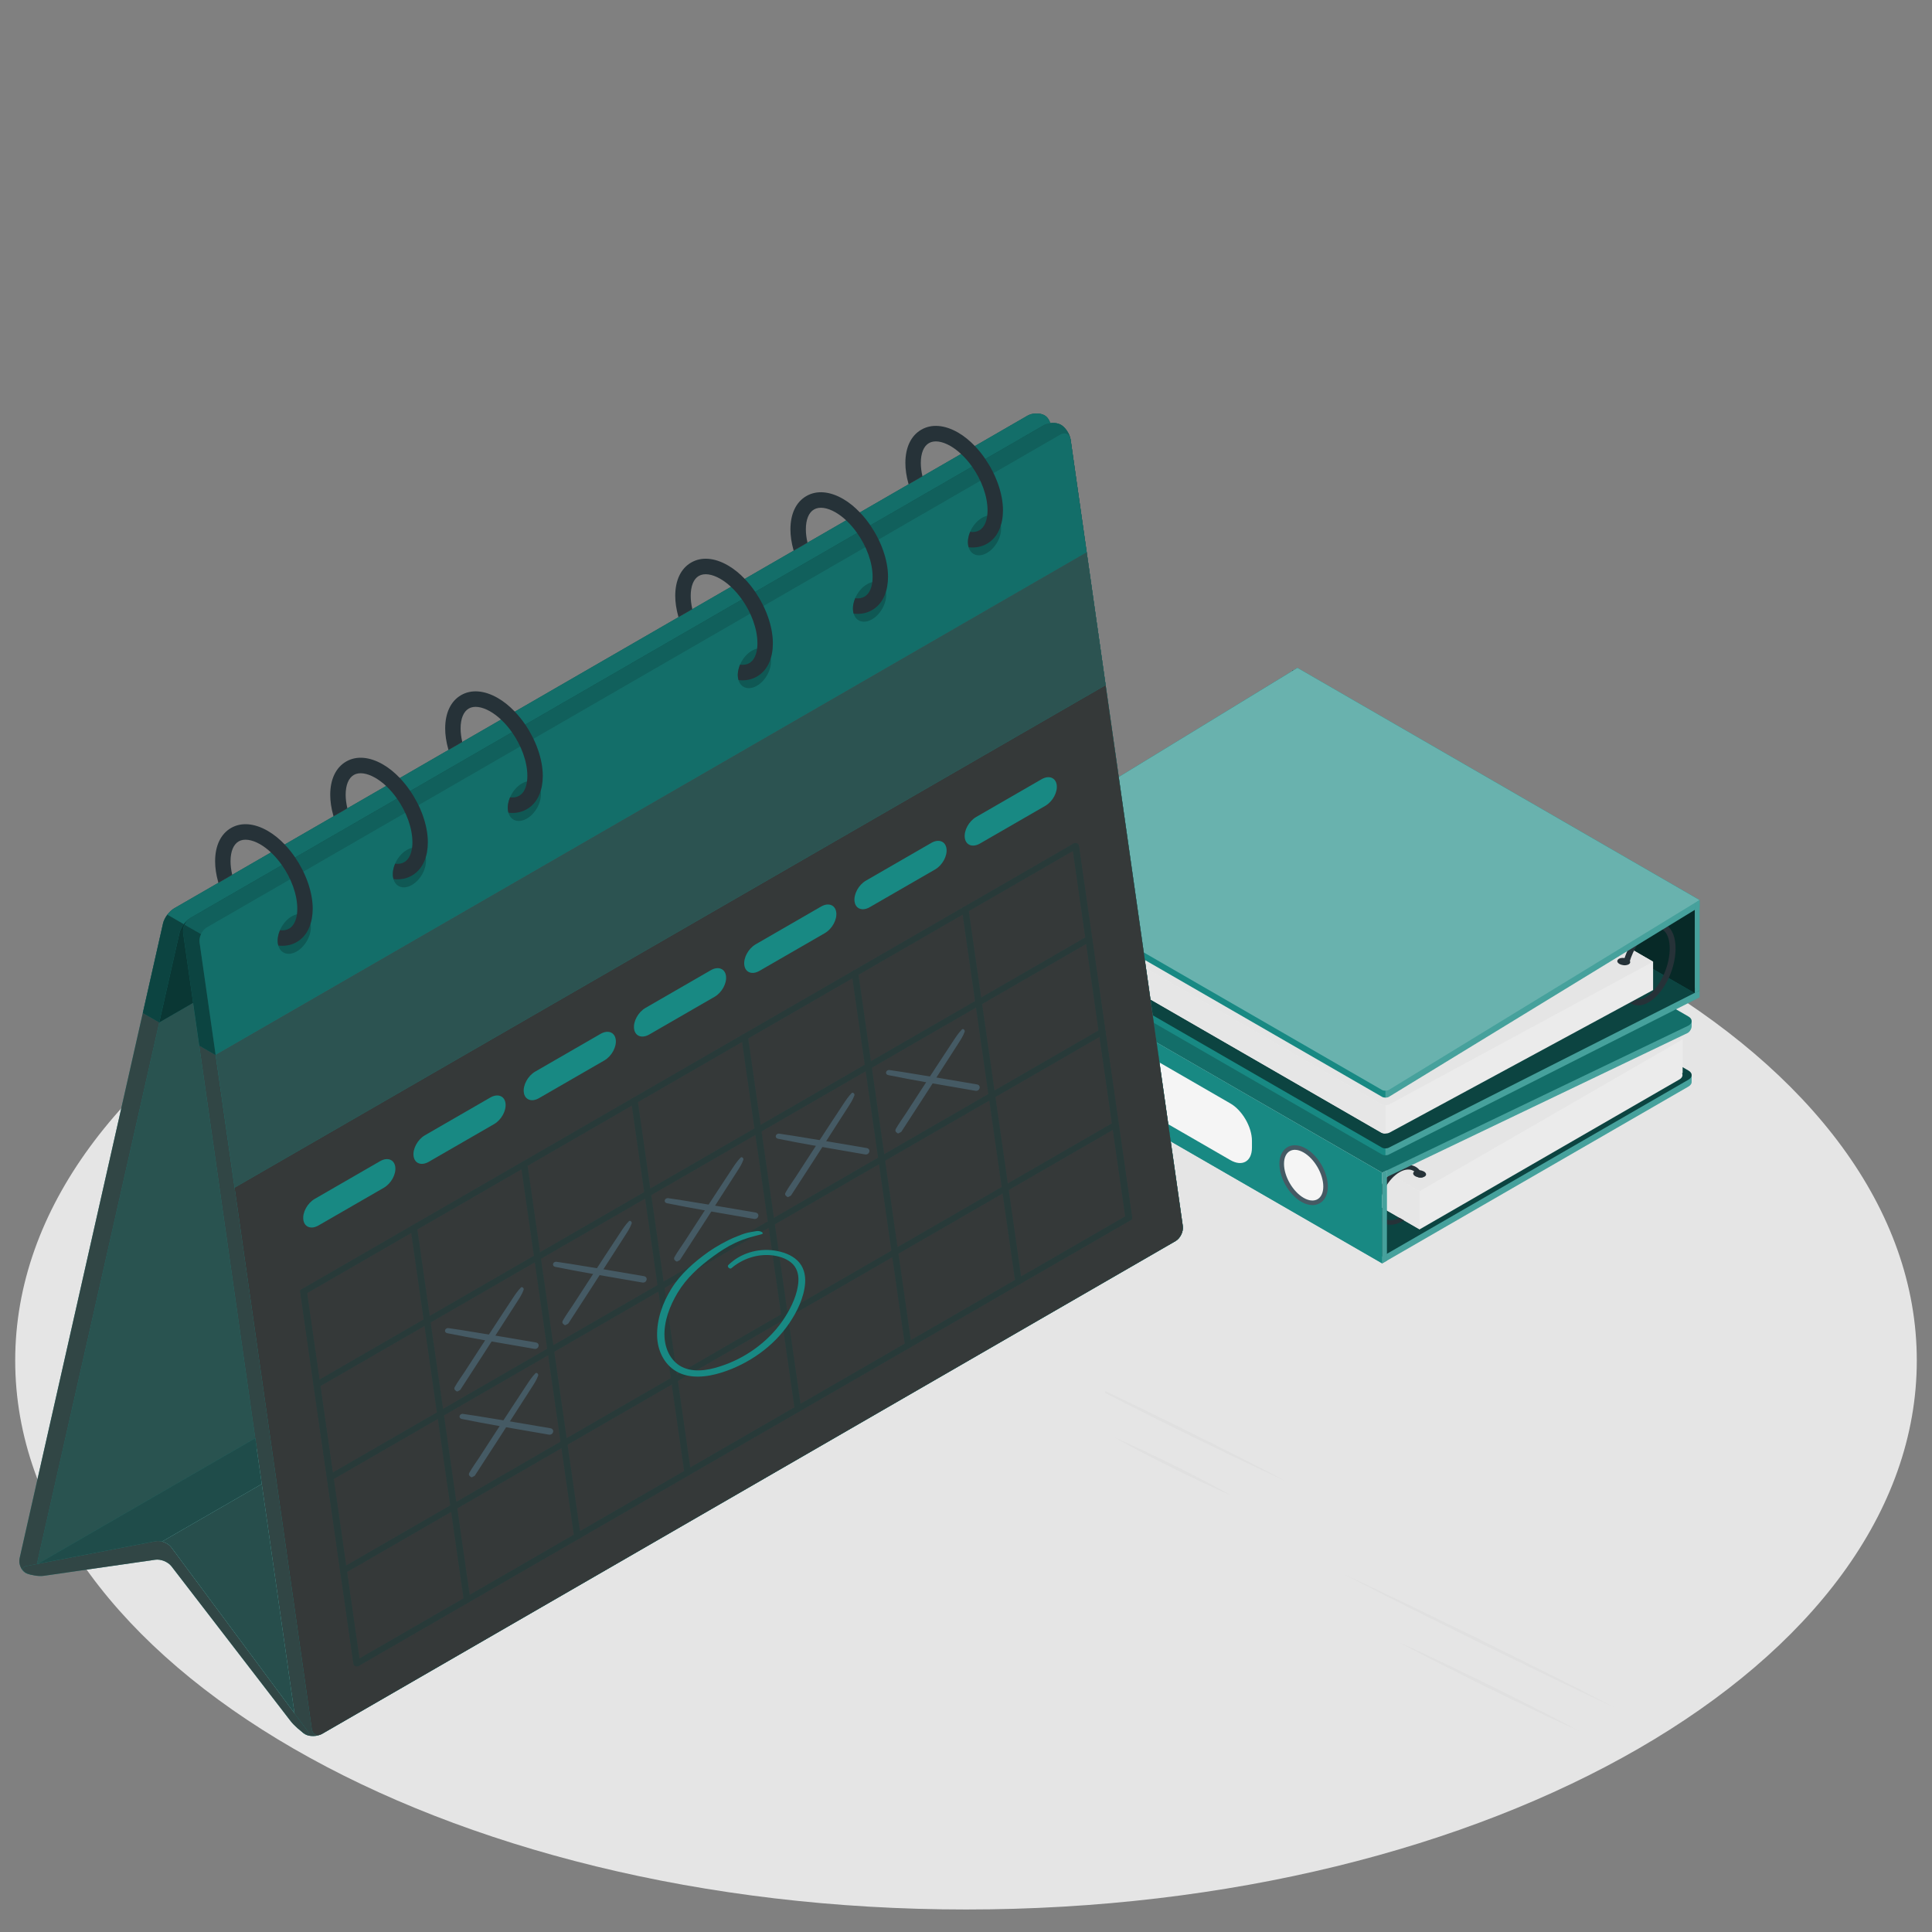 <svg width="275" height="275" viewBox="0 0 275 275" fill="none" xmlns="http://www.w3.org/2000/svg">
<rect x="0" y="0" width="275" height="275" fill="#808080" stroke="none"/>
<path d="M137.5 271.795C212.244 271.795 272.836 236.812 272.836 193.658C272.836 150.504 212.244 115.521 137.5 115.521C62.756 115.521 2.164 150.504 2.164 193.658C2.164 236.812 62.756 271.795 137.5 271.795Z" fill="#E5E5E5"/>
<path d="M240.322 154.662C240.633 154.482 240.789 154.247 240.789 154.012C240.79 153.775 240.789 153.008 240.789 153.008L185.334 121.614C184.71 121.254 183.699 121.254 183.076 121.614L139.472 146.789L196.737 179.828L240.322 154.662Z" fill="#188983"/>
<path opacity="0.2" d="M240.322 154.662C240.633 154.482 240.789 154.247 240.789 154.012C240.79 153.775 240.789 153.008 240.789 153.008L185.334 121.614C184.71 121.254 183.699 121.254 183.076 121.614L139.472 146.789L196.737 179.828L240.322 154.662Z" fill="white"/>
<path d="M240.322 153.685C240.946 153.325 240.946 152.741 240.322 152.381L185.334 120.636C184.711 120.276 183.7 120.276 183.076 120.636L139.472 145.812L196.737 178.851L240.322 153.685Z" fill="#188983"/>
<path opacity="0.5" d="M240.322 153.685C240.946 153.325 240.946 152.741 240.322 152.381L185.334 120.636C184.711 120.276 183.7 120.276 183.076 120.636L139.472 145.812L196.737 178.851L240.322 153.685Z" fill="black"/>
<path d="M149.509 139.232L181.792 120.604C182.415 120.244 183.427 120.244 184.051 120.603L235.307 150.194L239.506 147.749V152.721L239.427 152.768C239.567 153.074 239.454 153.412 239.038 153.652L202.067 174.988L144.803 141.949V136.517L149.509 139.232Z" fill="#EBEBEB"/>
<path d="M239.037 148.22C239.661 147.859 239.66 147.276 239.037 146.916L184.05 115.171C183.426 114.811 182.415 114.811 181.791 115.171L144.801 136.517L202.066 169.556L239.037 148.22Z" fill="#E5E5E5"/>
<path d="M202.067 169.556V174.987L144.802 141.948V136.517L202.067 169.556Z" fill="#E6E6E6"/>
<path d="M201.468 167.434C201.598 167.499 201.728 167.552 201.885 167.577C202.107 167.63 202.354 167.63 202.55 167.564C202.628 167.551 202.694 167.525 202.759 167.486C203.098 167.304 203.059 166.964 202.668 166.743C202.498 166.652 202.29 166.586 202.082 166.573C201.821 166.547 201.56 166.586 201.378 166.691C201.351 166.704 201.325 166.717 201.312 166.743C201.05 166.939 201.103 167.226 201.468 167.434Z" fill="#263238"/>
<path d="M195.771 171.685C195.771 172.454 195.967 173.093 196.345 173.562C196.736 174.058 197.309 174.332 197.961 174.331C197.974 174.332 197.974 174.332 197.974 174.332C198.469 174.331 199.004 174.175 199.539 173.862C199.63 173.81 199.734 173.758 199.826 173.693L199.187 173.328C197.648 174.189 196.423 173.458 196.423 171.685C196.423 169.912 197.674 167.735 199.213 166.849C200.047 166.366 200.804 166.352 201.312 166.744C201.572 166.914 201.768 167.201 201.885 167.578C202.107 167.631 202.355 167.631 202.55 167.565C202.459 167.174 202.303 166.835 202.081 166.574C201.69 166.092 201.129 165.818 200.464 165.818C199.956 165.818 199.435 165.975 198.887 166.288C197.141 167.291 195.771 169.664 195.771 171.685Z" fill="#263238"/>
<path d="M197.39 166.551L240.79 145.342L240.789 146.05C240.789 146.41 240.537 146.848 240.225 147.028L197.391 167.535L197.39 166.551Z" fill="#188983"/>
<path opacity="0.2" d="M197.39 166.551L240.79 145.342L240.789 146.05C240.789 146.41 240.537 146.848 240.225 147.028L197.391 167.535L197.39 166.551Z" fill="white"/>
<path d="M240.322 145.989C240.946 145.628 240.946 145.044 240.322 144.685L185.335 112.94C184.711 112.58 183.7 112.58 183.077 112.94L139.473 133.875L196.737 166.914L240.322 145.989Z" fill="#188983"/>
<path opacity="0.2" d="M240.322 145.989C240.946 145.628 240.946 145.044 240.322 144.685L185.335 112.94C184.711 112.58 183.7 112.58 183.077 112.94L139.473 133.875L196.737 166.914L240.322 145.989Z" fill="black"/>
<path d="M196.738 179.828L139.473 146.788V133.857L196.736 166.918L196.738 179.828Z" fill="#188983"/>
<path d="M186.811 171.534C187.464 171.534 188.042 171.26 188.436 170.765C188.81 170.296 189.008 169.646 189.008 168.886C189.007 166.867 187.636 164.493 185.886 163.482C185.346 163.171 184.817 163.013 184.311 163.013C182.996 163.013 182.112 164.076 182.112 165.66C182.112 167.682 183.484 170.055 185.235 171.066C185.774 171.376 186.304 171.534 186.808 171.534C186.808 171.534 186.809 171.534 186.811 171.534Z" fill="#455A64"/>
<path d="M188.356 168.888C188.358 170.67 187.106 171.392 185.561 170.501C184.017 169.611 182.765 167.443 182.765 165.661C182.765 163.878 184.016 163.155 185.56 164.047C187.104 164.939 188.355 167.106 188.356 168.888Z" fill="#F5F5F5"/>
<path d="M178.202 162.379V163.356C178.202 165.314 176.828 166.108 175.132 165.129L146.385 148.532C144.689 147.553 143.315 145.172 143.314 143.215V142.237C143.314 140.28 144.689 139.486 146.385 140.465L175.131 157.062C176.828 158.04 178.202 160.421 178.202 162.379Z" fill="#F5F5F5"/>
<path d="M197.411 179.439V166.591L196.736 166.919L196.738 179.828L197.411 179.439Z" fill="#188983"/>
<path opacity="0.2" d="M197.411 179.439V166.591L196.736 166.919L196.738 179.828L197.411 179.439Z" fill="white"/>
<path d="M139.94 131.08C139.94 131.352 140.16 131.7 140.431 131.857L196.713 164.329C196.985 164.485 197.424 164.485 197.696 164.329L241.918 141.96V140.977L184.673 107.928L140.431 130.303C140.16 130.46 139.94 130.807 139.94 131.08Z" fill="#188983"/>
<path opacity="0.5" d="M241.917 140.978L197.7 163.349C197.558 163.435 197.374 163.463 197.204 163.463C197.02 163.463 196.849 163.435 196.708 163.349L140.433 130.868C140.163 130.712 140.163 130.457 140.433 130.301L184.676 107.929L241.917 140.978Z" fill="black"/>
<path opacity="0.2" d="M241.918 140.978V141.96L197.702 164.328C197.56 164.413 197.376 164.441 197.205 164.441V163.463C197.375 163.463 197.559 163.435 197.701 163.349L241.918 140.978Z" fill="white"/>
<path d="M241.246 141.37L183.981 108.33V95.399L241.244 128.59L241.246 141.37Z" fill="#188983"/>
<path opacity="0.7" d="M241.246 141.37L183.981 108.33V95.399L241.244 128.59L241.246 141.37Z" fill="black"/>
<path d="M140.55 124.126C140.211 124.321 139.936 124.798 139.936 125.189V127.806C139.936 128.197 140.211 128.673 140.551 128.869L196.587 161.199C196.926 161.395 197.476 161.395 197.816 161.199L235.302 140.923V136.888L178.056 103.84L140.55 124.126Z" fill="#EBEBEB"/>
<path d="M178.055 103.841L140.55 124.126C140.212 124.321 140.211 124.639 140.55 124.834L196.587 157.164C196.926 157.36 197.476 157.36 197.815 157.164L235.301 136.889L178.055 103.841Z" fill="#E5E5E5"/>
<path d="M230.524 137.216C230.654 137.281 230.784 137.333 230.941 137.359C231.162 137.411 231.41 137.411 231.606 137.346C231.684 137.333 231.749 137.307 231.815 137.268C232.153 137.085 232.114 136.746 231.723 136.525C231.554 136.434 231.345 136.369 231.137 136.355C230.876 136.33 230.616 136.369 230.433 136.473C230.407 136.486 230.381 136.499 230.368 136.525C230.107 136.72 230.159 137.007 230.524 137.216Z" fill="#263238"/>
<path d="M197.204 157.301V161.342C196.977 161.342 196.751 161.299 196.58 161.2L140.546 128.874C140.206 128.676 139.937 128.193 139.937 127.811L139.936 125.187C139.936 124.861 140.135 124.464 140.404 124.237C140.22 124.422 140.262 124.662 140.546 124.833L196.58 157.159C196.75 157.258 196.977 157.315 197.204 157.301Z" fill="#E6E6E6"/>
<path d="M237.089 131.62C236.364 131.19 235.463 131.24 234.548 131.768C233.014 132.654 231.691 134.693 231.076 136.909C231.377 136.953 231.748 137.006 231.914 137.033C232.483 135.067 233.648 133.25 234.964 132.49C235.256 132.322 235.634 132.163 236.022 132.163C236.236 132.163 236.454 132.212 236.661 132.336C237.332 132.736 237.707 133.808 237.666 135.201C237.586 137.88 236.053 140.908 234.246 141.951C233.902 142.15 233.439 142.334 232.982 142.262L232.068 142.786C232.086 142.798 232.104 142.81 232.123 142.821C232.447 143.015 232.807 143.11 233.187 143.11C233.657 143.11 234.158 142.965 234.662 142.673C236.724 141.482 238.41 138.211 238.498 135.227C238.55 133.5 238.036 132.186 237.089 131.62Z" fill="#263238"/>
<path d="M139.94 122.87C139.94 123.142 140.16 123.49 140.431 123.647L196.713 156.119C196.984 156.275 197.424 156.275 197.696 156.118L241.917 129.092V128.11L184.673 95.061L140.431 122.093C140.16 122.25 139.94 122.598 139.94 122.87Z" fill="#188983"/>
<path d="M241.918 128.11L197.701 155.139C197.559 155.224 197.375 155.252 197.205 155.252C197.02 155.253 196.85 155.224 196.708 155.139L140.434 122.657C140.164 122.502 140.164 122.246 140.434 122.09L184.677 95.061L241.918 128.11Z" fill="#188983"/>
<path opacity="0.35" d="M241.918 128.11L197.701 155.139C197.559 155.224 197.375 155.252 197.205 155.252C197.02 155.253 196.85 155.224 196.708 155.139L140.434 122.657C140.164 122.502 140.164 122.246 140.434 122.09L184.677 95.061L241.918 128.11Z" fill="white"/>
<path opacity="0.2" d="M241.918 128.11V129.093L197.701 156.118C197.559 156.203 197.375 156.231 197.205 156.231V155.252C197.375 155.252 197.559 155.224 197.701 155.139L241.918 128.11Z" fill="white"/>
<path d="M241.918 140.978L241.919 128.133L241.244 128.59L241.246 141.37L241.918 140.978Z" fill="#188983"/>
<path opacity="0.2" d="M241.918 140.978L241.919 128.133L241.244 128.59L241.246 141.37L241.918 140.978Z" fill="white"/>
<path d="M3.645 223.887C2.999 223.514 2.617 222.583 2.793 221.807L23.211 131.426C23.386 130.65 24.087 129.699 24.776 129.302L146.262 59.161C146.951 58.764 148.033 58.744 148.679 59.117C149.325 59.49 149.707 60.42 149.531 61.197L129.113 151.578C128.938 152.354 128.237 153.305 127.548 153.702L6.061 223.842C5.373 224.239 4.291 224.259 3.645 223.887Z" fill="#188983"/>
<path opacity="0.8" d="M3.645 223.887C2.999 223.514 2.617 222.583 2.793 221.807L23.211 131.426C23.386 130.65 24.087 129.699 24.776 129.302L146.262 59.161C146.951 58.764 148.033 58.744 148.679 59.117C149.325 59.49 149.707 60.42 149.531 61.197L129.113 151.578C128.938 152.354 128.237 153.305 127.548 153.702L6.061 223.842C5.373 224.239 4.291 224.259 3.645 223.887Z" fill="#373636"/>
<path d="M25.551 132.776L5.133 223.158C4.958 223.933 5.374 224.24 6.063 223.842L127.55 153.701C128.239 153.303 128.939 152.352 129.114 151.577L149.532 61.195C149.707 60.42 149.292 60.113 148.603 60.511L27.115 130.652C26.427 131.05 25.726 132.001 25.551 132.776Z" fill="#188983"/>
<path opacity="0.6" d="M25.551 132.776L5.133 223.158C4.958 223.933 5.374 224.24 6.063 223.842L127.55 153.701C128.239 153.303 128.939 152.352 129.114 151.577L149.532 61.195C149.707 60.42 149.292 60.113 148.603 60.511L27.115 130.652C26.427 131.05 25.726 132.001 25.551 132.776Z" fill="#373636"/>
<path opacity="0.05" d="M25.551 132.776L5.133 223.158C4.958 223.933 5.374 224.24 6.063 223.842L127.55 153.701C128.239 153.303 128.939 152.352 129.114 151.577L149.532 61.195C149.707 60.42 149.292 60.113 148.603 60.511L27.115 130.652C26.427 131.05 25.726 132.001 25.551 132.776Z" fill="black"/>
<path d="M151.016 60.467C150.37 60.093 149.288 60.113 148.599 60.511L27.112 130.652C26.424 131.05 25.957 132.01 26.068 132.798L42.038 244.746C42.15 245.533 42.765 246.473 43.41 246.846C44.056 247.219 45.137 247.2 45.826 246.802L167.314 176.661C168.002 176.263 168.47 175.303 168.358 174.516L152.39 62.568C152.277 61.781 151.662 60.84 151.016 60.467Z" fill="#188983"/>
<path opacity="0.8" d="M151.016 60.467C150.37 60.093 149.288 60.113 148.599 60.511L27.112 130.652C26.424 131.05 25.957 132.01 26.068 132.798L42.038 244.746C42.15 245.533 42.765 246.473 43.41 246.846C44.056 247.219 45.137 247.2 45.826 246.802L167.314 176.661C168.002 176.263 168.47 175.303 168.358 174.516L152.39 62.568C152.277 61.781 151.662 60.84 151.016 60.467Z" fill="#373636"/>
<path d="M28.409 134.148L44.378 246.096C44.49 246.884 45.139 247.2 45.828 246.802L167.316 176.661C168.004 176.263 168.471 175.303 168.359 174.516L152.391 62.568C152.279 61.781 151.629 61.465 150.941 61.862L29.453 132.003C28.764 132.4 28.297 133.361 28.409 134.148Z" fill="#188983"/>
<path opacity="0.95" d="M28.409 134.148L44.378 246.096C44.49 246.884 45.139 247.2 45.828 246.802L167.316 176.661C168.004 176.263 168.471 175.303 168.359 174.516L152.391 62.568C152.279 61.781 151.629 61.465 150.941 61.862L29.453 132.003C28.764 132.4 28.297 133.361 28.409 134.148Z" fill="#373636"/>
<path d="M37.262 211.233L22.997 219.463H22.991C22.694 219.395 22.39 219.379 22.113 219.431L5.286 222.673C5.27 222.679 5.26 222.679 5.255 222.679H5.239L36.33 204.717L37.262 211.233Z" fill="#188983"/>
<path opacity="0.5" d="M37.262 211.233L22.997 219.463H22.991C22.694 219.395 22.39 219.379 22.113 219.431L5.286 222.673C5.27 222.679 5.26 222.679 5.255 222.679H5.239L36.33 204.717L37.262 211.233Z" fill="#373636"/>
<path opacity="0.2" d="M37.262 211.233L22.997 219.463H22.991C22.694 219.395 22.39 219.379 22.113 219.431L5.286 222.673C5.27 222.679 5.26 222.679 5.255 222.679H5.239L36.33 204.717L37.262 211.233Z" fill="black"/>
<path d="M41.916 243.872L24.388 220.257C24.09 219.86 23.588 219.556 23.06 219.426L37.262 211.232L41.916 243.872Z" fill="#188983"/>
<path opacity="0.6" d="M41.916 243.872L24.388 220.257C24.09 219.86 23.588 219.556 23.06 219.426L37.262 211.232L41.916 243.872Z" fill="#373636"/>
<path opacity="0.1" d="M41.916 243.872L24.388 220.257C24.09 219.86 23.588 219.556 23.06 219.426L37.262 211.232L41.916 243.872Z" fill="black"/>
<path d="M41.365 244.975L24.407 222.946C23.922 222.316 22.891 221.897 22.104 222.011L6.24 224.3C5.452 224.414 4.291 224.204 3.645 223.831C2.999 223.458 3.108 223.033 3.889 222.883L22.114 219.376C22.895 219.225 23.912 219.621 24.386 220.26L43.723 246.309C44.198 246.948 44.058 247.163 43.412 246.79C42.767 246.418 41.85 245.604 41.365 244.975Z" fill="#188983"/>
<path opacity="0.8" d="M41.365 244.975L24.407 222.946C23.922 222.316 22.891 221.897 22.104 222.011L6.24 224.3C5.452 224.414 4.291 224.204 3.645 223.831C2.999 223.458 3.108 223.033 3.889 222.883L22.114 219.376C22.895 219.225 23.912 219.621 24.386 220.26L43.723 246.309C44.198 246.948 44.058 247.163 43.412 246.79C42.767 246.418 41.85 245.604 41.365 244.975Z" fill="#373636"/>
<path d="M149.57 60.75C149.558 60.093 149.207 59.414 148.683 59.114C148.032 58.746 146.955 58.763 146.264 59.16L24.776 129.303C24.442 129.493 24.108 129.821 23.826 130.19C23.532 130.581 23.301 131.031 23.209 131.428L20.33 144.196L22.669 145.538L146.649 73.959L149.533 61.196C149.57 61.029 149.568 60.886 149.57 60.75Z" fill="#188983"/>
<path opacity="0.6" d="M149.533 61.195C149.708 60.42 149.292 60.113 148.603 60.511L27.116 130.651C26.427 131.049 25.727 132 25.552 132.775L22.668 145.539L146.649 73.958L149.533 61.195Z" fill="black"/>
<path opacity="0.5" d="M26.162 131.544C25.868 131.935 25.638 132.379 25.552 132.776L22.667 145.539L20.328 144.196L23.208 131.428C23.301 131.031 23.53 130.582 23.824 130.19L26.162 131.544Z" fill="black"/>
<path opacity="0.2" d="M149.57 60.75C149.512 60.318 149.138 60.203 148.602 60.514L27.113 130.651C26.779 130.841 26.439 131.169 26.163 131.543L23.825 130.19C24.107 129.822 24.441 129.493 24.776 129.303L146.264 59.16C146.955 58.763 148.032 58.746 148.683 59.114C149.206 59.414 149.558 60.093 149.57 60.75Z" fill="black"/>
<path d="M152.539 63.639L152.543 63.637L152.39 62.567C152.383 62.516 152.368 62.463 152.357 62.412C152.354 62.398 152.352 62.382 152.348 62.368L152.346 62.365C152.169 61.625 151.608 60.809 151.017 60.468C150.37 60.094 149.289 60.114 148.6 60.512L27.113 130.651C26.76 130.856 26.466 131.208 26.279 131.609L26.276 131.611C26.097 131.991 26.017 132.412 26.069 132.798L28.361 148.836L30.699 150.19L154.681 78.614L152.539 63.639Z" fill="#188983"/>
<path opacity="0.2" d="M154.682 78.614L30.699 150.19L28.409 134.147C28.357 133.765 28.435 133.342 28.618 132.96C28.806 132.558 29.104 132.207 29.454 132.003L150.944 61.862C151.55 61.506 152.125 61.715 152.334 62.322C152.34 62.338 152.345 62.354 152.35 62.37C152.35 62.38 152.356 62.396 152.356 62.412C152.372 62.464 152.382 62.516 152.392 62.569L152.543 63.635L152.538 63.641L154.682 78.614Z" fill="black"/>
<path opacity="0.5" d="M30.699 150.191L28.361 148.838L26.069 132.799C26.017 132.413 26.098 131.992 26.276 131.612L28.62 132.96C28.436 133.34 28.355 133.767 28.407 134.147L30.699 150.191Z" fill="black"/>
<path opacity="0.3" d="M152.349 62.368C152.159 61.729 151.565 61.499 150.944 61.861L29.455 132.004C29.104 132.206 28.804 132.557 28.62 132.96L26.277 131.612C26.467 131.209 26.761 130.858 27.112 130.65L148.6 60.513C149.291 60.116 150.374 60.093 151.019 60.467C151.612 60.813 152.176 61.625 152.349 62.368Z" fill="black"/>
<g opacity="0.2">
<path d="M39.549 134.278C39.353 132.9 40.24 131.178 41.531 130.432C42.822 129.686 44.028 130.2 44.224 131.578C44.421 132.956 43.534 134.678 42.243 135.424C40.952 136.169 39.745 135.656 39.549 134.278Z" fill="black"/>
<path d="M55.938 124.818C55.742 123.44 56.629 121.718 57.92 120.972C59.211 120.226 60.417 120.74 60.614 122.118C60.81 123.496 59.923 125.218 58.632 125.964C57.341 126.71 56.136 126.196 55.938 124.818Z" fill="black"/>
<path d="M72.301 115.368C72.105 113.99 72.992 112.268 74.282 111.522C75.573 110.776 76.78 111.289 76.976 112.667C77.172 114.046 76.285 115.767 74.995 116.513C73.704 117.259 72.497 116.747 72.301 115.368Z" fill="black"/>
<path d="M105.044 96.465C104.848 95.087 105.735 93.365 107.026 92.619C108.317 91.873 109.523 92.386 109.719 93.764C109.916 95.142 109.029 96.864 107.738 97.61C106.447 98.356 105.241 97.843 105.044 96.465Z" fill="black"/>
<path d="M121.434 87.006C121.237 85.628 122.124 83.906 123.415 83.16C124.706 82.414 125.912 82.927 126.109 84.305C126.305 85.683 125.418 87.405 124.127 88.151C122.836 88.896 121.63 88.384 121.434 87.006Z" fill="black"/>
<path d="M137.796 77.556C137.6 76.178 138.487 74.455 139.778 73.71C141.069 72.964 142.275 73.477 142.471 74.855C142.668 76.233 141.781 77.955 140.49 78.701C139.199 79.446 137.992 78.934 137.796 77.556Z" fill="black"/>
</g>
<path d="M44.511 129.343C44.511 129.829 44.469 130.305 44.386 130.76C44.339 131.005 44.281 131.246 44.208 131.471C43.858 132.648 43.189 133.542 42.253 134.08C41.636 134.442 40.94 134.624 40.182 134.624C39.993 134.624 39.805 134.614 39.611 134.588C39.585 134.489 39.565 134.389 39.549 134.28C39.465 133.684 39.585 133.02 39.852 132.403C40.349 132.465 40.788 132.387 41.154 132.178C41.892 131.75 42.169 130.85 42.263 130.139C42.273 130.102 42.273 130.07 42.279 130.04C42.299 129.836 42.315 129.606 42.315 129.344C42.315 127.315 41.453 125.014 40.129 123.137C39.659 122.473 39.135 121.867 38.576 121.339C38.08 120.879 37.562 120.481 37.018 120.167C35.821 119.488 34.723 119.336 33.98 119.759C33.227 120.193 32.814 121.202 32.814 122.593C32.814 123.2 32.898 123.849 33.055 124.528L31.09 125.663L31.053 125.532C30.765 124.502 30.619 123.514 30.619 122.594C30.619 120.382 31.424 118.698 32.883 117.856C34.337 117.014 36.193 117.161 38.118 118.27C38.97 118.762 39.786 119.425 40.533 120.209C41.062 120.769 41.564 121.386 42.013 122.05C43.528 124.276 44.511 126.963 44.511 129.343Z" fill="#263238"/>
<path d="M60.899 119.883C60.899 120.369 60.857 120.845 60.779 121.3C60.731 121.551 60.674 121.796 60.601 122.027C60.245 123.193 59.576 124.082 58.64 124.621C58.028 124.982 57.327 125.165 56.569 125.165C56.386 125.165 56.197 125.154 56.009 125.128C55.978 125.034 55.957 124.93 55.941 124.82C55.857 124.224 55.973 123.56 56.239 122.943C56.741 123.001 57.18 122.927 57.541 122.718C58.284 122.29 58.556 121.39 58.65 120.679C58.656 120.647 58.66 120.611 58.666 120.58C58.692 120.376 58.702 120.151 58.702 119.885C58.702 117.855 57.84 115.555 56.516 113.678C56.051 113.013 55.528 112.402 54.963 111.879C54.471 111.419 53.949 111.021 53.405 110.708C52.213 110.028 51.11 109.876 50.367 110.3C49.62 110.734 49.201 111.738 49.201 113.133C49.201 113.735 49.285 114.383 49.447 115.063L47.476 116.198L47.439 116.067C47.152 115.042 47.005 114.054 47.005 113.133C47.005 110.921 47.811 109.238 49.274 108.396C50.723 107.554 52.584 107.7 54.503 108.804C55.361 109.3 56.176 109.965 56.919 110.749C57.452 111.308 57.949 111.93 58.398 112.589C59.921 114.817 60.899 117.504 60.899 119.883Z" fill="#263238"/>
<path d="M77.259 110.435C77.259 110.921 77.217 111.397 77.139 111.852C77.091 112.103 77.034 112.344 76.961 112.573C76.606 113.745 75.936 114.633 75 115.172C74.389 115.533 73.688 115.716 72.93 115.716C72.747 115.716 72.558 115.706 72.37 115.68C72.338 115.585 72.318 115.481 72.302 115.371C72.218 114.774 72.333 114.111 72.6 113.494C73.102 113.551 73.541 113.478 73.902 113.269C74.649 112.84 74.921 111.935 75.01 111.225C75.021 111.193 75.021 111.162 75.026 111.13C75.052 110.926 75.063 110.696 75.063 110.435C75.063 108.406 74.2 106.111 72.877 104.234C72.411 103.569 71.888 102.958 71.324 102.429C70.833 101.969 70.309 101.572 69.766 101.258C68.574 100.578 67.471 100.426 66.728 100.85C65.98 101.284 65.562 102.288 65.562 103.684C65.562 104.291 65.646 104.938 65.803 105.619L63.837 106.754L63.801 106.617C63.513 105.593 63.367 104.604 63.367 103.684C63.367 101.472 64.172 99.788 65.631 98.946C67.085 98.104 68.946 98.251 70.865 99.359C71.717 99.851 72.533 100.514 73.281 101.298C73.814 101.858 74.311 102.475 74.766 103.139C76.282 105.368 77.259 108.056 77.259 110.435Z" fill="#263238"/>
<path d="M110.009 91.558C110.009 92.039 109.973 92.521 109.889 92.975C109.841 93.232 109.784 93.472 109.71 93.707C109.355 94.868 108.686 95.757 107.749 96.295C107.138 96.651 106.442 96.834 105.684 96.834C105.495 96.834 105.308 96.823 105.119 96.797C105.087 96.693 105.061 96.583 105.046 96.468C104.963 95.877 105.078 95.224 105.334 94.612C105.841 94.674 106.285 94.601 106.656 94.392C107.404 93.958 107.676 93.043 107.765 92.321C107.771 92.295 107.771 92.274 107.776 92.248C107.802 92.049 107.812 91.82 107.812 91.558C107.812 89.519 106.944 87.213 105.616 85.331C105.145 84.667 104.622 84.061 104.052 83.532C103.566 83.082 103.048 82.69 102.515 82.382C101.323 81.697 100.22 81.551 99.477 81.974C98.729 82.403 98.316 83.413 98.316 84.808C98.316 85.399 98.389 86.037 98.546 86.711L96.58 87.846L96.548 87.742C96.261 86.711 96.114 85.724 96.114 84.808C96.114 82.591 96.92 80.912 98.383 80.07C99.837 79.228 101.693 79.369 103.612 80.478C104.459 80.965 105.27 81.624 106.013 82.403C106.546 82.962 107.048 83.58 107.498 84.243C109.026 86.475 110.009 89.169 110.009 91.558Z" fill="#263238"/>
<path d="M126.402 82.094C126.402 82.586 126.36 83.062 126.276 83.516C126.23 83.773 126.172 84.013 126.098 84.248C125.743 85.409 125.073 86.298 124.143 86.832C123.526 87.192 122.83 87.376 122.073 87.376C121.89 87.376 121.696 87.365 121.508 87.339C121.476 87.235 121.45 87.125 121.435 87.004C121.351 86.414 121.467 85.765 121.728 85.153C122.235 85.216 122.679 85.143 123.046 84.929C123.794 84.5 124.071 83.585 124.159 82.863C124.165 82.837 124.165 82.816 124.17 82.79C124.19 82.586 124.206 82.362 124.206 82.095C124.206 80.061 123.338 77.75 122.005 75.872C121.535 75.207 121.012 74.596 120.447 74.068C119.961 73.618 119.443 73.226 118.91 72.917C117.718 72.237 116.615 72.085 115.872 72.515C115.119 72.943 114.706 73.953 114.706 75.349C114.706 75.939 114.785 76.577 114.941 77.247L112.97 78.387L112.944 78.282C112.656 77.252 112.51 76.269 112.51 75.349C112.51 73.132 113.315 71.448 114.774 70.611C116.228 69.763 118.09 69.91 120.009 71.019C120.855 71.51 121.666 72.169 122.398 72.943H122.404C122.942 73.502 123.439 74.12 123.889 74.784C125.413 77.016 126.402 79.709 126.402 82.094Z" fill="#263238"/>
<path d="M142.763 72.645C142.763 73.137 142.721 73.612 142.637 74.068C142.59 74.313 142.533 74.554 142.46 74.779C142.11 75.95 141.44 76.844 140.504 77.389C139.887 77.744 139.192 77.927 138.433 77.927C138.25 77.927 138.062 77.917 137.874 77.891C137.842 77.786 137.816 77.671 137.801 77.556C137.717 76.965 137.833 76.316 138.089 75.705C138.591 75.767 139.035 75.695 139.407 75.48C140.154 75.052 140.426 74.136 140.515 73.414C140.521 73.388 140.521 73.368 140.526 73.341C140.552 73.137 140.568 72.913 140.568 72.646C140.568 70.612 139.7 68.301 138.367 66.423C137.896 65.759 137.368 65.147 136.803 64.625C136.317 64.17 135.805 63.783 135.272 63.474C134.074 62.789 132.975 62.642 132.233 63.066C131.48 63.495 131.068 64.504 131.068 65.9C131.068 66.491 131.146 67.128 131.303 67.803L129.332 68.938L129.305 68.834C129.018 67.803 128.871 66.816 128.871 65.9C128.871 63.683 129.677 62.004 131.136 61.162C132.589 60.32 134.445 60.461 136.37 61.57C137.217 62.056 138.022 62.715 138.765 63.489C139.298 64.048 139.8 64.671 140.25 65.335C141.775 67.568 142.763 70.261 142.763 72.645Z" fill="#263238"/>
<path d="M33.404 169.042L157.376 97.526L154.68 78.614L30.697 150.137L33.404 169.042Z" fill="#188983"/>
<g opacity="0.65">
<path d="M33.404 169.042L157.376 97.526L154.68 78.614L30.697 150.137L33.404 169.042Z" fill="#373636"/>
</g>
<path d="M43.179 173.631C43.328 174.675 44.295 175.033 45.338 174.43L54.642 169.061C55.685 168.458 56.41 167.124 56.261 166.08C56.111 165.036 55.144 164.678 54.101 165.281L44.798 170.65C43.755 171.253 43.03 172.587 43.179 173.631Z" fill="#188983"/>
<path d="M58.87 164.571C59.019 165.615 59.986 165.973 61.029 165.371L70.333 160.002C71.376 159.399 72.101 158.064 71.951 157.021C71.802 155.977 70.835 155.619 69.792 156.221L60.489 161.59C59.446 162.193 58.721 163.528 58.87 164.571Z" fill="#188983"/>
<path d="M74.562 155.511C74.711 156.555 75.678 156.913 76.721 156.31L86.025 150.941C87.068 150.338 87.793 149.004 87.643 147.96C87.494 146.916 86.527 146.558 85.484 147.161L76.181 152.53C75.138 153.133 74.413 154.467 74.562 155.511Z" fill="#188983"/>
<path d="M90.255 146.45C90.404 147.494 91.371 147.852 92.414 147.25L101.717 141.881C102.76 141.279 103.486 139.943 103.336 138.899C103.186 137.856 102.219 137.498 101.176 138.1L91.874 143.469C90.831 144.072 90.106 145.407 90.255 146.45Z" fill="#188983"/>
<path d="M105.948 137.39C106.097 138.434 107.064 138.792 108.107 138.189L117.41 132.82C118.454 132.217 119.179 130.883 119.029 129.839C118.88 128.795 117.913 128.437 116.87 129.04L107.567 134.41C106.524 135.011 105.798 136.346 105.948 137.39Z" fill="#188983"/>
<path d="M121.639 128.329C121.787 129.373 122.755 129.731 123.798 129.128L133.102 123.759C134.146 123.157 134.871 121.822 134.721 120.778C134.572 119.735 133.605 119.377 132.561 119.979L123.258 125.348C122.214 125.951 121.49 127.285 121.639 128.329Z" fill="#188983"/>
<path d="M137.33 119.269C137.479 120.313 138.446 120.671 139.489 120.068L148.792 114.699C149.836 114.096 150.561 112.762 150.411 111.718C150.261 110.674 149.294 110.316 148.251 110.919L138.948 116.288C137.906 116.89 137.181 118.225 137.33 119.269Z" fill="#188983"/>
<g opacity="0.17">
<path d="M160.732 173.74C160.473 173.751 160.237 173.579 160.205 173.356L152.626 120.425C152.595 120.203 152.778 120.014 153.038 120.003C153.298 119.993 153.534 120.164 153.566 120.387L161.144 173.318C161.176 173.54 160.991 173.729 160.732 173.74Z" fill="#188983"/>
<path d="M145.033 182.805C144.773 182.815 144.537 182.644 144.505 182.421L136.926 129.489C136.894 129.266 137.078 129.077 137.338 129.067C137.598 129.057 137.834 129.228 137.865 129.451L145.445 182.383C145.476 182.605 145.293 182.795 145.033 182.805Z" fill="#188983"/>
<path d="M129.336 191.868C129.076 191.879 128.841 191.708 128.808 191.484L121.229 138.552C121.197 138.33 121.381 138.141 121.641 138.13C121.9 138.12 122.136 138.291 122.168 138.514L129.747 191.445C129.779 191.669 129.595 191.857 129.336 191.868Z" fill="#188983"/>
<path d="M113.636 200.932C113.376 200.942 113.141 200.771 113.108 200.548L105.529 147.616C105.497 147.393 105.681 147.204 105.941 147.194C106.201 147.184 106.437 147.355 106.468 147.578L114.048 200.51C114.079 200.732 113.896 200.921 113.636 200.932Z" fill="#188983"/>
<path d="M97.938 209.996C97.679 210.007 97.443 209.836 97.411 209.613L89.831 156.681C89.799 156.459 89.984 156.27 90.243 156.259C90.502 156.249 90.738 156.42 90.77 156.643L98.351 209.576C98.382 209.797 98.198 209.985 97.938 209.996Z" fill="#188983"/>
<path d="M82.239 219.06C81.979 219.07 81.743 218.899 81.711 218.676L74.132 165.744C74.1 165.521 74.284 165.332 74.543 165.322C74.803 165.311 75.039 165.483 75.071 165.705L82.65 218.637C82.682 218.86 82.498 219.049 82.239 219.06Z" fill="#188983"/>
<path d="M66.54 228.124C66.28 228.134 66.044 227.963 66.012 227.74L58.433 174.808C58.401 174.586 58.585 174.396 58.845 174.386C59.105 174.376 59.34 174.547 59.372 174.77L66.952 227.702C66.983 227.924 66.799 228.113 66.54 228.124Z" fill="#188983"/>
<path d="M50.842 237.187C50.583 237.198 50.346 237.027 50.315 236.803L42.735 183.871C42.703 183.648 42.887 183.459 43.147 183.449C43.406 183.438 43.642 183.609 43.674 183.833L51.255 236.765C51.286 236.988 51.102 237.177 50.842 237.187Z" fill="#188983"/>
<path d="M45.157 197.489C44.995 197.495 44.826 197.429 44.721 197.304C44.563 197.117 44.605 196.867 44.814 196.747L154.705 133.3C154.912 133.178 155.21 133.233 155.367 133.422C155.525 133.609 155.483 133.859 155.275 133.979L45.384 197.425C45.314 197.465 45.237 197.486 45.157 197.489Z" fill="#188983"/>
<path d="M47.05 210.721C46.889 210.727 46.72 210.661 46.615 210.536C46.458 210.349 46.499 210.099 46.708 209.979L156.599 146.533C156.806 146.41 157.105 146.466 157.262 146.654C157.419 146.842 157.378 147.092 157.169 147.212L47.278 210.657C47.209 210.697 47.13 210.718 47.05 210.721Z" fill="#188983"/>
<path d="M48.946 223.954C48.785 223.96 48.616 223.894 48.511 223.769C48.353 223.581 48.394 223.332 48.603 223.212L158.495 159.766C158.702 159.644 159.001 159.7 159.157 159.887C159.315 160.075 159.273 160.324 159.065 160.445L49.173 223.89C49.105 223.93 49.026 223.951 48.946 223.954Z" fill="#188983"/>
<path d="M50.842 237.187C50.762 237.191 50.678 237.176 50.6 237.142C50.445 237.077 50.336 236.947 50.315 236.803L42.735 183.871C42.714 183.727 42.785 183.59 42.919 183.513L152.811 120.067C152.946 119.989 153.126 119.982 153.281 120.048C153.436 120.114 153.545 120.243 153.566 120.387L161.145 173.318C161.165 173.462 161.095 173.599 160.959 173.676L51.07 237.123C51.002 237.163 50.923 237.184 50.842 237.187ZM43.707 184.066L51.154 236.067L160.172 173.124L152.727 121.125L43.707 184.066Z" fill="#188983"/>
</g>
<g opacity="0.17">
<path d="M160.732 173.74C160.473 173.751 160.237 173.579 160.205 173.356L152.626 120.425C152.595 120.203 152.778 120.014 153.038 120.003C153.298 119.993 153.534 120.164 153.566 120.387L161.144 173.318C161.176 173.54 160.991 173.729 160.732 173.74Z" fill="black"/>
<path d="M145.033 182.805C144.773 182.815 144.537 182.644 144.505 182.421L136.926 129.489C136.894 129.266 137.078 129.077 137.338 129.067C137.598 129.057 137.834 129.228 137.865 129.451L145.445 182.383C145.476 182.605 145.293 182.795 145.033 182.805Z" fill="black"/>
<path d="M129.336 191.868C129.076 191.879 128.841 191.708 128.808 191.484L121.229 138.552C121.197 138.33 121.381 138.141 121.641 138.13C121.9 138.12 122.136 138.291 122.168 138.514L129.747 191.445C129.779 191.669 129.595 191.857 129.336 191.868Z" fill="black"/>
<path d="M113.636 200.932C113.376 200.942 113.141 200.771 113.108 200.548L105.529 147.616C105.497 147.393 105.681 147.204 105.941 147.194C106.201 147.184 106.437 147.355 106.468 147.578L114.048 200.51C114.079 200.732 113.896 200.921 113.636 200.932Z" fill="black"/>
<path d="M97.938 209.996C97.679 210.007 97.443 209.836 97.411 209.613L89.831 156.681C89.799 156.459 89.984 156.27 90.243 156.259C90.502 156.249 90.738 156.42 90.77 156.643L98.351 209.576C98.382 209.797 98.198 209.985 97.938 209.996Z" fill="black"/>
<path d="M82.239 219.06C81.979 219.07 81.743 218.899 81.711 218.676L74.132 165.744C74.1 165.521 74.284 165.332 74.543 165.322C74.803 165.311 75.039 165.483 75.071 165.705L82.65 218.637C82.682 218.86 82.498 219.049 82.239 219.06Z" fill="black"/>
<path d="M66.54 228.124C66.28 228.134 66.044 227.963 66.012 227.74L58.433 174.808C58.401 174.586 58.585 174.396 58.845 174.386C59.105 174.376 59.34 174.547 59.372 174.77L66.952 227.702C66.983 227.924 66.799 228.113 66.54 228.124Z" fill="black"/>
<path d="M50.842 237.187C50.583 237.198 50.346 237.027 50.315 236.803L42.735 183.871C42.703 183.648 42.887 183.459 43.147 183.449C43.406 183.438 43.642 183.609 43.674 183.833L51.255 236.765C51.286 236.988 51.102 237.177 50.842 237.187Z" fill="black"/>
<path d="M45.157 197.489C44.995 197.495 44.826 197.429 44.721 197.304C44.563 197.117 44.605 196.867 44.814 196.747L154.705 133.3C154.912 133.178 155.21 133.233 155.367 133.422C155.525 133.609 155.483 133.859 155.275 133.979L45.384 197.425C45.314 197.465 45.237 197.486 45.157 197.489Z" fill="black"/>
<path d="M47.05 210.721C46.889 210.727 46.72 210.661 46.615 210.536C46.458 210.349 46.499 210.099 46.708 209.979L156.599 146.533C156.806 146.41 157.105 146.466 157.262 146.654C157.419 146.842 157.378 147.092 157.169 147.212L47.278 210.657C47.209 210.697 47.13 210.718 47.05 210.721Z" fill="black"/>
<path d="M48.946 223.954C48.785 223.96 48.616 223.894 48.511 223.769C48.353 223.581 48.394 223.332 48.603 223.212L158.495 159.766C158.702 159.644 159.001 159.7 159.157 159.887C159.315 160.075 159.273 160.324 159.065 160.445L49.173 223.89C49.105 223.93 49.026 223.951 48.946 223.954Z" fill="black"/>
<path d="M50.842 237.187C50.762 237.191 50.678 237.176 50.6 237.142C50.445 237.077 50.336 236.947 50.315 236.803L42.735 183.871C42.714 183.727 42.785 183.59 42.919 183.513L152.811 120.067C152.946 119.989 153.126 119.982 153.281 120.048C153.436 120.114 153.545 120.243 153.566 120.387L161.145 173.318C161.165 173.462 161.095 173.599 160.959 173.676L51.07 237.123C51.002 237.163 50.923 237.184 50.842 237.187ZM43.707 184.066L51.154 236.067L160.172 173.124L152.727 121.125L43.707 184.066Z" fill="black"/>
</g>
<path d="M63.681 189.769C67.335 190.51 71.018 191.127 74.692 191.759C75.147 191.838 75.602 191.916 76.057 191.995C76.696 192.105 76.951 191.203 76.269 191.085C72.792 190.487 69.311 189.903 65.827 189.342C65.171 189.237 64.516 189.137 63.857 189.046C63.309 188.969 63.111 189.653 63.681 189.769Z" fill="#455A64"/>
<path d="M74.144 183.267C73.673 183.746 73.297 184.312 72.929 184.872C72.225 185.945 71.517 187.015 70.812 188.087C69.251 190.458 67.712 192.843 66.165 195.224C65.687 195.96 65.145 196.683 64.719 197.452C64.638 197.597 64.661 197.799 64.805 197.902C64.84 197.927 64.875 197.952 64.909 197.978C64.873 197.856 64.838 197.734 64.803 197.612C64.8 197.616 64.798 197.62 64.796 197.623C64.65 197.848 65.065 198.234 65.23 197.98C65.203 198.023 65.471 197.886 65.52 197.826C65.556 197.783 65.584 197.728 65.615 197.681C65.702 197.547 65.79 197.412 65.877 197.277C66.13 196.885 66.384 196.494 66.638 196.103C67.38 194.958 68.123 193.812 68.865 192.667C70.45 190.222 72.019 187.769 73.593 185.317C73.946 184.767 74.32 184.204 74.537 183.582C74.609 183.377 74.325 183.083 74.144 183.267Z" fill="#455A64"/>
<path d="M79.055 180.328C82.709 181.069 86.392 181.686 90.066 182.318C90.522 182.396 90.976 182.475 91.432 182.553C92.07 182.663 92.326 181.761 91.644 181.644C88.166 181.046 84.685 180.462 81.201 179.901C80.546 179.795 79.89 179.696 79.232 179.605C78.684 179.528 78.486 180.212 79.055 180.328Z" fill="#455A64"/>
<path d="M89.519 173.825C89.048 174.305 88.672 174.871 88.303 175.431C87.599 176.503 86.892 177.574 86.186 178.646C84.626 181.017 83.087 183.402 81.54 185.782C81.061 186.519 80.52 187.242 80.094 188.01C80.013 188.156 80.036 188.357 80.18 188.461C80.215 188.485 80.25 188.511 80.284 188.537C80.248 188.415 80.213 188.293 80.177 188.171C80.175 188.174 80.173 188.178 80.171 188.181C80.025 188.407 80.44 188.793 80.605 188.538C80.578 188.58 80.846 188.443 80.895 188.385C80.931 188.341 80.958 188.287 80.989 188.24C81.077 188.105 81.164 187.971 81.251 187.835C81.505 187.444 81.758 187.053 82.013 186.661C82.755 185.516 83.498 184.371 84.24 183.226C85.825 180.782 87.394 178.328 88.968 175.876C89.321 175.325 89.696 174.762 89.912 174.141C89.983 173.936 89.7 173.642 89.519 173.825Z" fill="#455A64"/>
<path d="M94.955 171.273C98.609 172.014 102.292 172.631 105.966 173.263C106.422 173.342 106.876 173.42 107.332 173.499C107.97 173.609 108.226 172.707 107.544 172.589C104.066 171.991 100.585 171.407 97.102 170.846C96.446 170.741 95.79 170.641 95.132 170.55C94.585 170.473 94.385 171.157 94.955 171.273Z" fill="#455A64"/>
<path d="M105.418 164.771C104.947 165.25 104.571 165.816 104.202 166.376C103.498 167.449 102.791 168.519 102.085 169.591C100.525 171.962 98.985 174.347 97.439 176.728C96.96 177.464 96.418 178.187 95.993 178.956C95.912 179.101 95.935 179.302 96.079 179.406C96.114 179.431 96.148 179.456 96.183 179.482C96.147 179.36 96.112 179.238 96.076 179.116C96.074 179.12 96.072 179.123 96.07 179.127C95.924 179.352 96.339 179.738 96.504 179.484C96.476 179.527 96.745 179.39 96.794 179.33C96.83 179.287 96.857 179.232 96.888 179.185C96.976 179.051 97.063 178.915 97.15 178.781C97.404 178.389 97.658 177.998 97.912 177.607C98.654 176.462 99.397 175.316 100.139 174.171C101.723 171.726 103.293 169.273 104.867 166.821C105.22 166.271 105.594 165.708 105.811 165.086C105.882 164.881 105.599 164.587 105.418 164.771Z" fill="#455A64"/>
<path d="M110.761 162.093C114.416 162.835 118.098 163.452 121.772 164.084C122.228 164.162 122.682 164.24 123.138 164.319C123.776 164.429 124.032 163.527 123.35 163.41C119.872 162.812 116.392 162.227 112.908 161.666C112.252 161.561 111.596 161.461 110.938 161.37C110.391 161.293 110.191 161.978 110.761 162.093Z" fill="#455A64"/>
<path d="M121.224 155.592C120.753 156.071 120.377 156.637 120.009 157.198C119.305 158.271 118.598 159.341 117.892 160.413C116.332 162.784 114.792 165.169 113.245 167.55C112.767 168.286 112.225 169.009 111.799 169.778C111.719 169.923 111.741 170.125 111.886 170.228C111.92 170.253 111.955 170.278 111.989 170.304C111.954 170.182 111.919 170.06 111.883 169.938C111.881 169.942 111.879 169.946 111.877 169.949C111.73 170.174 112.145 170.56 112.311 170.306C112.283 170.349 112.552 170.212 112.601 170.152C112.636 170.109 112.664 170.054 112.695 170.007C112.783 169.873 112.87 169.738 112.957 169.603C113.211 169.211 113.465 168.82 113.718 168.429C114.46 167.284 115.203 166.138 115.945 164.993C117.53 162.549 119.1 160.095 120.674 157.643C121.027 157.093 121.401 156.53 121.618 155.908C121.689 155.702 121.405 155.408 121.224 155.592Z" fill="#455A64"/>
<path d="M126.457 153.035C130.111 153.776 133.794 154.393 137.468 155.025C137.923 155.103 138.378 155.182 138.833 155.26C139.472 155.37 139.728 154.468 139.046 154.351C135.568 153.752 132.087 153.169 128.603 152.608C127.947 152.503 127.292 152.403 126.633 152.312C126.086 152.235 125.887 152.919 126.457 153.035Z" fill="#455A64"/>
<path d="M136.921 146.532C136.45 147.012 136.073 147.578 135.705 148.138C135.001 149.21 134.294 150.281 133.588 151.353C132.028 153.724 130.488 156.109 128.941 158.489C128.463 159.226 127.921 159.949 127.495 160.717C127.415 160.863 127.437 161.064 127.582 161.168C127.616 161.192 127.651 161.218 127.685 161.244C127.65 161.122 127.615 161 127.579 160.878C127.577 160.881 127.575 160.885 127.573 160.888C127.426 161.114 127.841 161.5 128.007 161.245C127.979 161.288 128.248 161.151 128.297 161.092C128.332 161.048 128.36 160.994 128.391 160.947C128.479 160.812 128.566 160.677 128.653 160.542C128.907 160.151 129.16 159.76 129.414 159.368C130.157 158.223 130.899 157.078 131.641 155.933C133.226 153.489 134.796 151.035 136.37 148.583C136.723 148.033 137.097 147.469 137.314 146.848C137.385 146.643 137.101 146.349 136.921 146.532Z" fill="#455A64"/>
<path d="M65.749 201.979C69.404 202.72 73.087 203.337 76.761 203.969C77.216 204.048 77.671 204.126 78.126 204.205C78.764 204.315 79.02 203.413 78.338 203.295C74.861 202.697 71.38 202.113 67.896 201.552C67.24 201.447 66.584 201.347 65.926 201.256C65.379 201.179 65.179 201.863 65.749 201.979Z" fill="#455A64"/>
<path d="M76.213 195.477C75.742 195.956 75.365 196.522 74.997 197.082C74.293 198.155 73.586 199.225 72.88 200.298C71.32 202.669 69.78 205.054 68.234 207.434C67.755 208.171 67.213 208.894 66.787 209.662C66.707 209.808 66.73 210.009 66.874 210.113C66.909 210.138 66.943 210.163 66.977 210.189C66.942 210.067 66.907 209.945 66.871 209.823C66.869 209.826 66.867 209.83 66.864 209.833C66.718 210.059 67.133 210.445 67.298 210.191C67.27 210.233 67.539 210.096 67.588 210.037C67.624 209.993 67.651 209.939 67.682 209.892C67.77 209.757 67.857 209.623 67.945 209.487C68.198 209.096 68.451 208.705 68.706 208.314C69.448 207.168 70.191 206.023 70.933 204.878C72.517 202.433 74.087 199.98 75.661 197.528C76.014 196.978 76.388 196.415 76.605 195.793C76.677 195.588 76.394 195.293 76.213 195.477Z" fill="#455A64"/>
<path d="M113.506 179.426C112.629 178.588 111.414 178.177 110.235 178.001C107.87 177.648 105.375 178.381 103.668 180.068C103.442 180.292 103.875 180.713 104.114 180.51C105.667 179.181 107.763 178.466 109.804 178.673C110.784 178.772 111.824 179.074 112.599 179.703C113.409 180.361 113.701 181.347 113.644 182.363C113.542 184.177 112.676 186.011 111.712 187.523C110.713 189.091 109.434 190.457 107.97 191.599C106.518 192.732 104.874 193.644 103.142 194.27C101.357 194.914 99.205 195.447 97.367 194.702C95.577 193.978 94.665 192.121 94.583 190.267C94.485 188.073 95.347 185.844 96.45 184.011C97.733 181.88 99.507 180.303 101.51 178.834C102.492 178.115 103.553 177.42 104.658 176.909C106.097 176.244 107.183 176.003 108.359 175.692C108.924 175.542 108.237 175.14 107.682 175.232C106.414 175.443 106.194 175.445 104.564 176.123C103.403 176.607 101.846 177.472 100.823 178.202C98.797 179.649 96.863 181.328 95.555 183.449C94.326 185.441 93.481 187.765 93.533 190.162C93.576 192.154 94.48 194.151 96.238 195.184C98.168 196.318 100.623 196.018 102.664 195.382C104.637 194.766 106.497 193.828 108.171 192.618C109.792 191.445 111.231 189.995 112.354 188.336C113.477 186.678 114.461 184.649 114.601 182.624C114.683 181.438 114.384 180.266 113.506 179.426Z" fill="#188983"/>
<path d="M191.236 224.046L196.129 226.338L200.996 228.668L210.69 233.385L220.329 238.185L225.128 240.615L229.902 243.082L225.009 240.791L220.142 238.461L210.447 233.743L200.81 228.942L196.01 226.513L191.236 224.046Z" fill="#E0E0E0"/>
<path d="M199.116 233.751C200.214 234.238 201.295 234.747 202.385 235.245L205.629 236.776C207.789 237.8 209.927 238.857 212.077 239.896C214.208 240.964 216.349 242.017 218.469 243.099L221.645 244.731C222.695 245.288 223.753 245.832 224.795 246.4C223.698 245.913 222.616 245.404 221.526 244.907L218.281 243.375C216.122 242.35 213.983 241.295 211.834 240.254C209.704 239.185 207.562 238.134 205.442 237.051L202.266 235.42C201.217 234.863 200.159 234.319 199.116 233.751Z" fill="#E0E0E0"/>
<path d="M179.174 208.813L175.161 206.765C172.482 205.405 169.783 204.075 167.094 202.729C164.385 201.413 162.91 200.682 160.192 199.38L157.3 198V198.275L160.006 199.655C162.684 201.016 164.163 201.741 166.851 203.088C169.558 204.405 172.256 205.738 174.974 207.041L179.055 208.988C180.424 209.625 181.785 210.273 183.162 210.898C181.84 210.192 180.503 209.509 179.174 208.813Z" fill="#E0E0E0"/>
<path d="M158.663 204.624C159.383 204.928 160.088 205.254 160.801 205.568L162.912 206.55C164.319 207.205 165.708 207.888 167.096 208.571C168.478 209.263 169.86 209.955 171.223 210.675L173.267 211.757C173.939 212.13 174.62 212.491 175.285 212.876C174.564 212.573 173.86 212.246 173.147 211.932L171.035 210.951C169.627 210.296 168.239 209.613 166.851 208.929C165.469 208.237 164.087 207.545 162.725 206.824L160.681 205.743C160.009 205.369 159.328 205.008 158.663 204.624Z" fill="#E0E0E0"/>
</svg>
